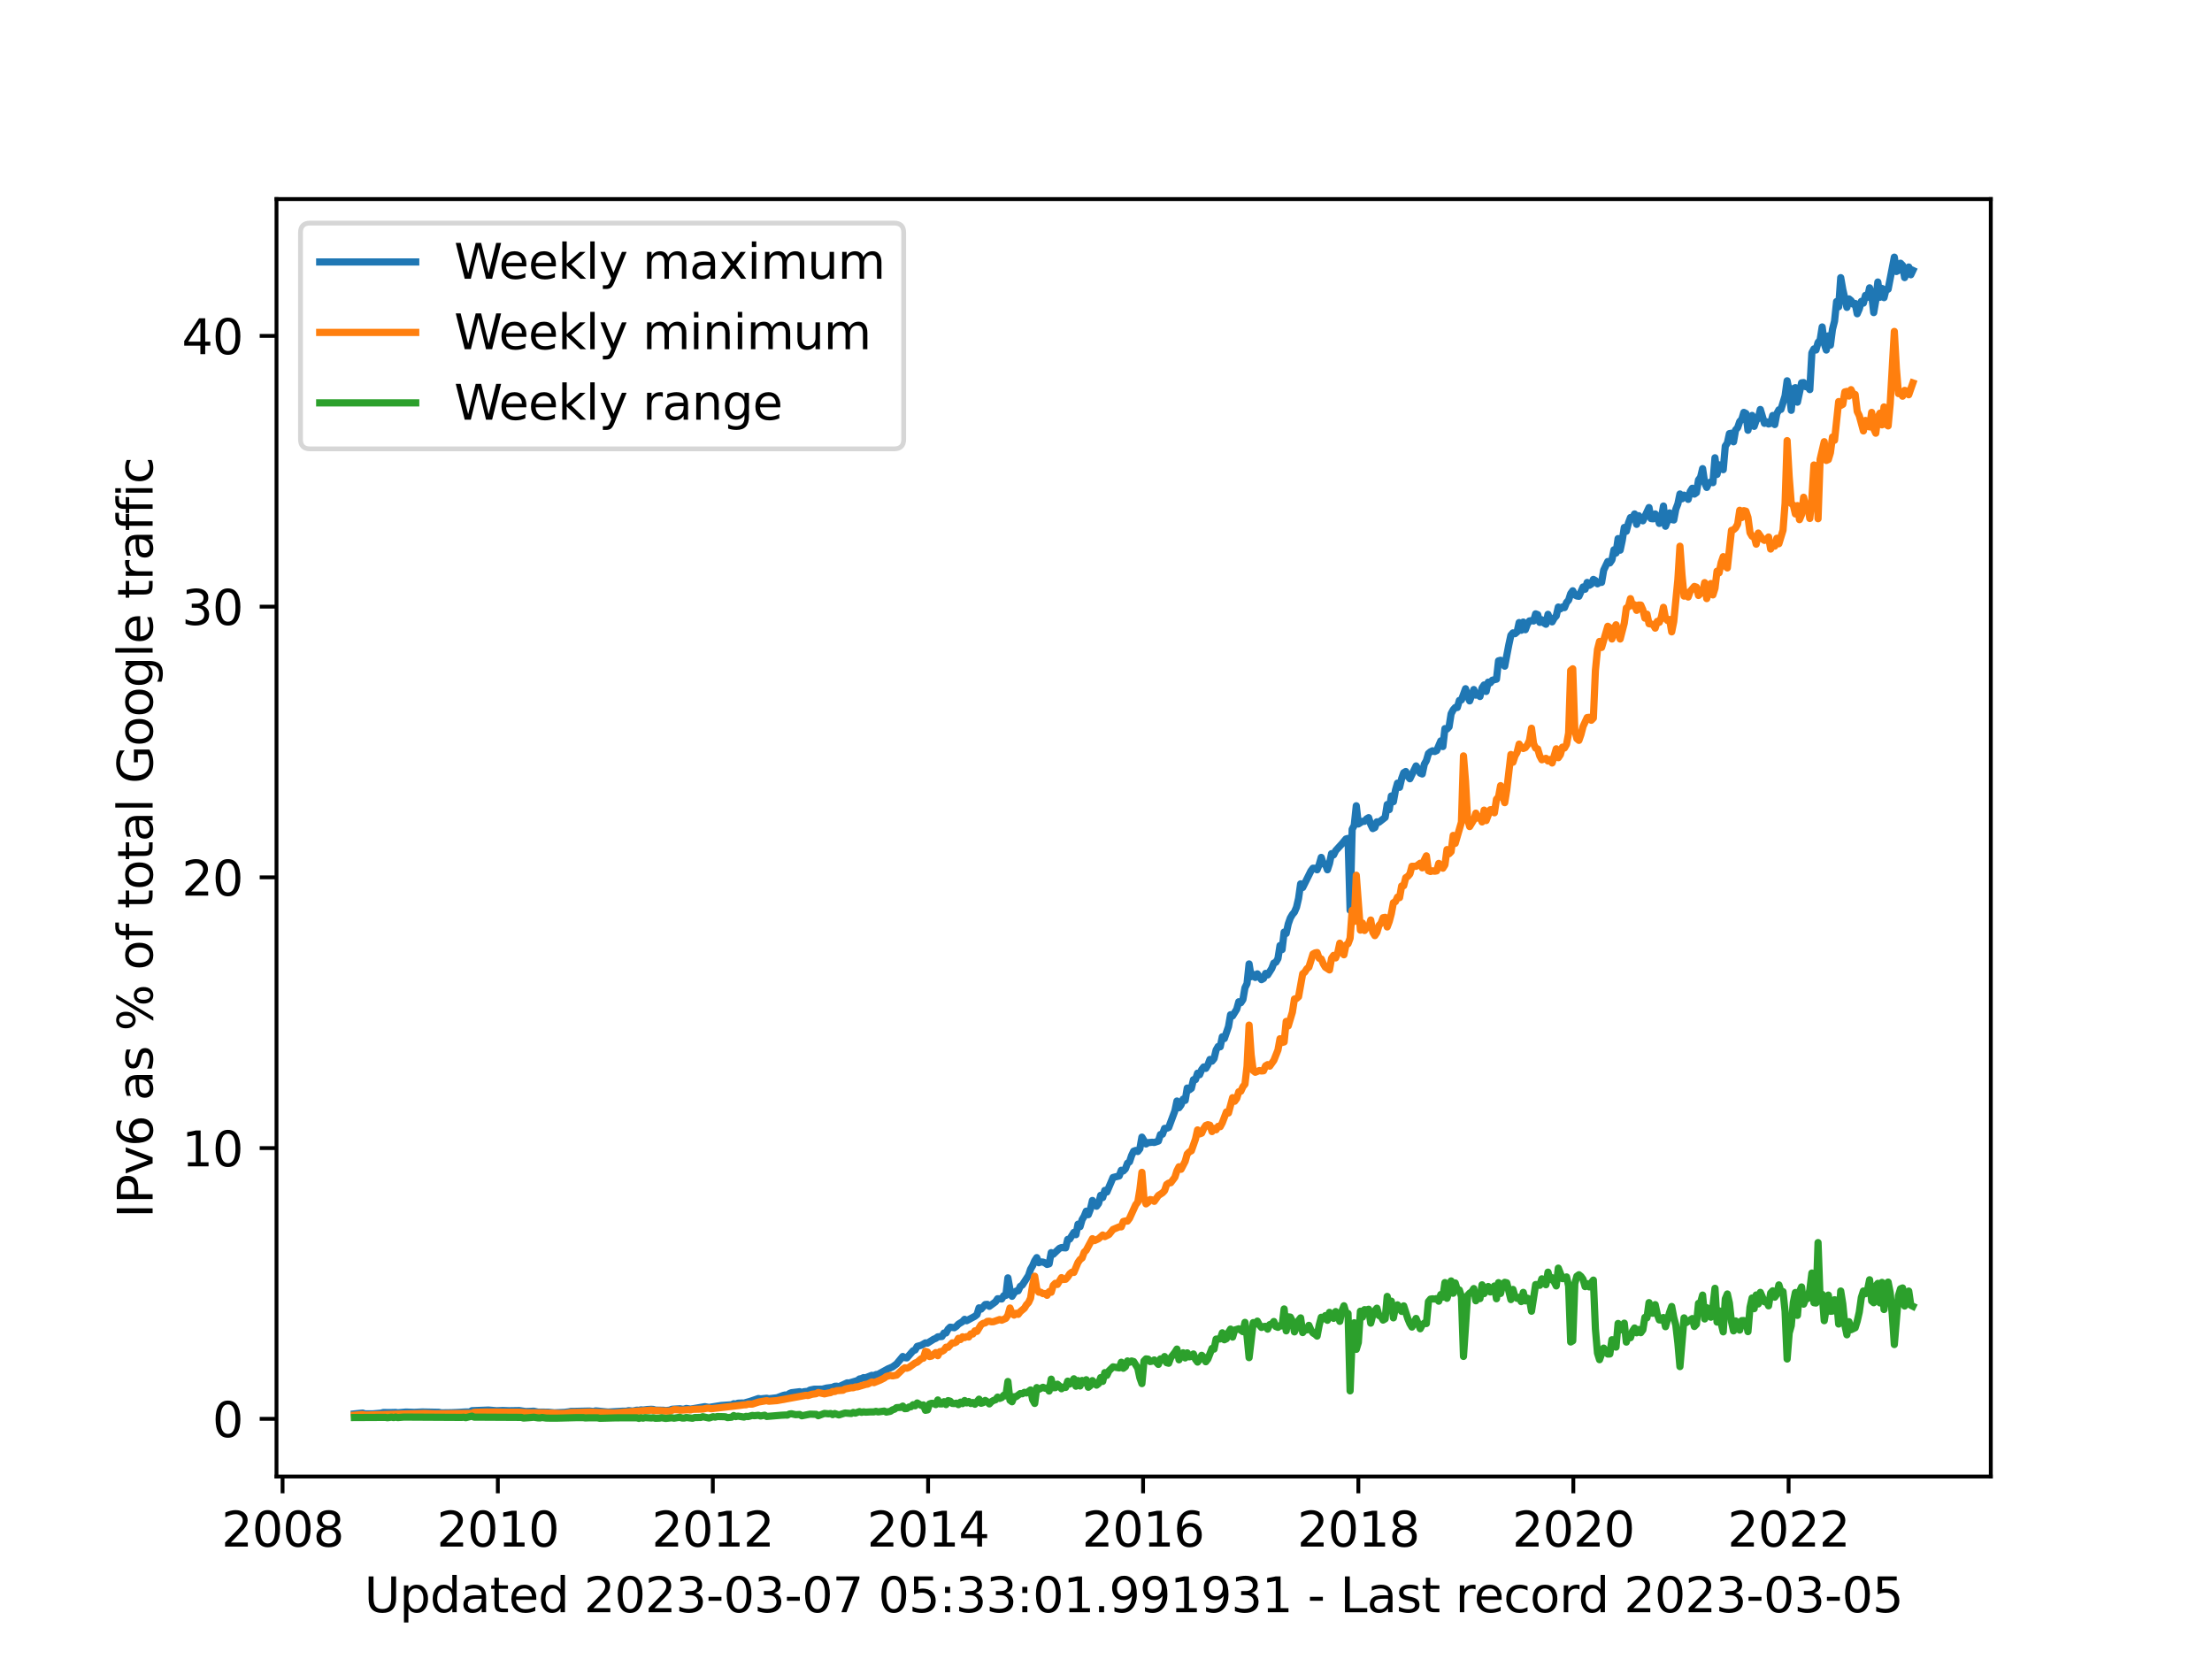 <?xml version="1.0" encoding="utf-8" standalone="no"?>
<!DOCTYPE svg PUBLIC "-//W3C//DTD SVG 1.1//EN"
  "http://www.w3.org/Graphics/SVG/1.1/DTD/svg11.dtd">
<svg xmlns:xlink="http://www.w3.org/1999/xlink" width="460.8pt" height="345.6pt" viewBox="0 0 460.8 345.6" xmlns="http://www.w3.org/2000/svg" version="1.1">
 <defs>
  <style type="text/css">*{stroke-linejoin: round; stroke-linecap: butt}</style>
 </defs>
 <g id="figure_1">
  <g id="patch_1">
   <path d="M 0 345.6 
L 460.8 345.6 
L 460.8 0 
L 0 0 
z
" style="fill: #ffffff"/>
  </g>
  <g id="axes_1">
   <g id="patch_2">
    <path d="M 57.6 307.584 
L 414.72 307.584 
L 414.72 41.472 
L 57.6 41.472 
z
" style="fill: #ffffff"/>
   </g>
   <g id="matplotlib.axis_1">
    <g id="xtick_1">
     <g id="line2d_1">
      <defs>
       <path id="m530012750d" d="M 0 0 
L 0 3.5 
" style="stroke: #000000; stroke-width: 0.8"/>
      </defs>
      <g>
       <use xlink:href="#m530012750d" x="58.864" y="307.584" style="stroke: #000000; stroke-width: 0.8"/>
      </g>
     </g>
     <g id="text_1">
      <!-- 2008 -->
      <g transform="translate(46.139 322.182) scale(0.1 -0.1)">
       <defs>
        <path id="DejaVuSans-32" d="M 1228 531 
L 3431 531 
L 3431 0 
L 469 0 
L 469 531 
Q 828 903 1448 1529 
Q 2069 2156 2228 2338 
Q 2531 2678 2651 2914 
Q 2772 3150 2772 3378 
Q 2772 3750 2511 3984 
Q 2250 4219 1831 4219 
Q 1534 4219 1204 4116 
Q 875 4013 500 3803 
L 500 4441 
Q 881 4594 1212 4672 
Q 1544 4750 1819 4750 
Q 2544 4750 2975 4387 
Q 3406 4025 3406 3419 
Q 3406 3131 3298 2873 
Q 3191 2616 2906 2266 
Q 2828 2175 2409 1742 
Q 1991 1309 1228 531 
z
" transform="scale(0.016)"/>
        <path id="DejaVuSans-30" d="M 2034 4250 
Q 1547 4250 1301 3770 
Q 1056 3291 1056 2328 
Q 1056 1369 1301 889 
Q 1547 409 2034 409 
Q 2525 409 2770 889 
Q 3016 1369 3016 2328 
Q 3016 3291 2770 3770 
Q 2525 4250 2034 4250 
z
M 2034 4750 
Q 2819 4750 3233 4129 
Q 3647 3509 3647 2328 
Q 3647 1150 3233 529 
Q 2819 -91 2034 -91 
Q 1250 -91 836 529 
Q 422 1150 422 2328 
Q 422 3509 836 4129 
Q 1250 4750 2034 4750 
z
" transform="scale(0.016)"/>
        <path id="DejaVuSans-38" d="M 2034 2216 
Q 1584 2216 1326 1975 
Q 1069 1734 1069 1313 
Q 1069 891 1326 650 
Q 1584 409 2034 409 
Q 2484 409 2743 651 
Q 3003 894 3003 1313 
Q 3003 1734 2745 1975 
Q 2488 2216 2034 2216 
z
M 1403 2484 
Q 997 2584 770 2862 
Q 544 3141 544 3541 
Q 544 4100 942 4425 
Q 1341 4750 2034 4750 
Q 2731 4750 3128 4425 
Q 3525 4100 3525 3541 
Q 3525 3141 3298 2862 
Q 3072 2584 2669 2484 
Q 3125 2378 3379 2068 
Q 3634 1759 3634 1313 
Q 3634 634 3220 271 
Q 2806 -91 2034 -91 
Q 1263 -91 848 271 
Q 434 634 434 1313 
Q 434 1759 690 2068 
Q 947 2378 1403 2484 
z
M 1172 3481 
Q 1172 3119 1398 2916 
Q 1625 2713 2034 2713 
Q 2441 2713 2670 2916 
Q 2900 3119 2900 3481 
Q 2900 3844 2670 4047 
Q 2441 4250 2034 4250 
Q 1625 4250 1398 4047 
Q 1172 3844 1172 3481 
z
" transform="scale(0.016)"/>
       </defs>
       <use xlink:href="#DejaVuSans-32"/>
       <use xlink:href="#DejaVuSans-30" x="63.623"/>
       <use xlink:href="#DejaVuSans-30" x="127.246"/>
       <use xlink:href="#DejaVuSans-38" x="190.869"/>
      </g>
     </g>
    </g>
    <g id="xtick_2">
     <g id="line2d_2">
      <g>
       <use xlink:href="#m530012750d" x="103.709" y="307.584" style="stroke: #000000; stroke-width: 0.8"/>
      </g>
     </g>
     <g id="text_2">
      <!-- 2010 -->
      <g transform="translate(90.984 322.182) scale(0.1 -0.1)">
       <defs>
        <path id="DejaVuSans-31" d="M 794 531 
L 1825 531 
L 1825 4091 
L 703 3866 
L 703 4441 
L 1819 4666 
L 2450 4666 
L 2450 531 
L 3481 531 
L 3481 0 
L 794 0 
L 794 531 
z
" transform="scale(0.016)"/>
       </defs>
       <use xlink:href="#DejaVuSans-32"/>
       <use xlink:href="#DejaVuSans-30" x="63.623"/>
       <use xlink:href="#DejaVuSans-31" x="127.246"/>
       <use xlink:href="#DejaVuSans-30" x="190.869"/>
      </g>
     </g>
    </g>
    <g id="xtick_3">
     <g id="line2d_3">
      <g>
       <use xlink:href="#m530012750d" x="148.493" y="307.584" style="stroke: #000000; stroke-width: 0.8"/>
      </g>
     </g>
     <g id="text_3">
      <!-- 2012 -->
      <g transform="translate(135.768 322.182) scale(0.1 -0.1)">
       <use xlink:href="#DejaVuSans-32"/>
       <use xlink:href="#DejaVuSans-30" x="63.623"/>
       <use xlink:href="#DejaVuSans-31" x="127.246"/>
       <use xlink:href="#DejaVuSans-32" x="190.869"/>
      </g>
     </g>
    </g>
    <g id="xtick_4">
     <g id="line2d_4">
      <g>
       <use xlink:href="#m530012750d" x="193.339" y="307.584" style="stroke: #000000; stroke-width: 0.8"/>
      </g>
     </g>
     <g id="text_4">
      <!-- 2014 -->
      <g transform="translate(180.614 322.182) scale(0.1 -0.1)">
       <defs>
        <path id="DejaVuSans-34" d="M 2419 4116 
L 825 1625 
L 2419 1625 
L 2419 4116 
z
M 2253 4666 
L 3047 4666 
L 3047 1625 
L 3713 1625 
L 3713 1100 
L 3047 1100 
L 3047 0 
L 2419 0 
L 2419 1100 
L 313 1100 
L 313 1709 
L 2253 4666 
z
" transform="scale(0.016)"/>
       </defs>
       <use xlink:href="#DejaVuSans-32"/>
       <use xlink:href="#DejaVuSans-30" x="63.623"/>
       <use xlink:href="#DejaVuSans-31" x="127.246"/>
       <use xlink:href="#DejaVuSans-34" x="190.869"/>
      </g>
     </g>
    </g>
    <g id="xtick_5">
     <g id="line2d_5">
      <g>
       <use xlink:href="#m530012750d" x="238.123" y="307.584" style="stroke: #000000; stroke-width: 0.8"/>
      </g>
     </g>
     <g id="text_5">
      <!-- 2016 -->
      <g transform="translate(225.398 322.182) scale(0.1 -0.1)">
       <defs>
        <path id="DejaVuSans-36" d="M 2113 2584 
Q 1688 2584 1439 2293 
Q 1191 2003 1191 1497 
Q 1191 994 1439 701 
Q 1688 409 2113 409 
Q 2538 409 2786 701 
Q 3034 994 3034 1497 
Q 3034 2003 2786 2293 
Q 2538 2584 2113 2584 
z
M 3366 4563 
L 3366 3988 
Q 3128 4100 2886 4159 
Q 2644 4219 2406 4219 
Q 1781 4219 1451 3797 
Q 1122 3375 1075 2522 
Q 1259 2794 1537 2939 
Q 1816 3084 2150 3084 
Q 2853 3084 3261 2657 
Q 3669 2231 3669 1497 
Q 3669 778 3244 343 
Q 2819 -91 2113 -91 
Q 1303 -91 875 529 
Q 447 1150 447 2328 
Q 447 3434 972 4092 
Q 1497 4750 2381 4750 
Q 2619 4750 2861 4703 
Q 3103 4656 3366 4563 
z
" transform="scale(0.016)"/>
       </defs>
       <use xlink:href="#DejaVuSans-32"/>
       <use xlink:href="#DejaVuSans-30" x="63.623"/>
       <use xlink:href="#DejaVuSans-31" x="127.246"/>
       <use xlink:href="#DejaVuSans-36" x="190.869"/>
      </g>
     </g>
    </g>
    <g id="xtick_6">
     <g id="line2d_6">
      <g>
       <use xlink:href="#m530012750d" x="282.969" y="307.584" style="stroke: #000000; stroke-width: 0.8"/>
      </g>
     </g>
     <g id="text_6">
      <!-- 2018 -->
      <g transform="translate(270.244 322.182) scale(0.1 -0.1)">
       <use xlink:href="#DejaVuSans-32"/>
       <use xlink:href="#DejaVuSans-30" x="63.623"/>
       <use xlink:href="#DejaVuSans-31" x="127.246"/>
       <use xlink:href="#DejaVuSans-38" x="190.869"/>
      </g>
     </g>
    </g>
    <g id="xtick_7">
     <g id="line2d_7">
      <g>
       <use xlink:href="#m530012750d" x="327.753" y="307.584" style="stroke: #000000; stroke-width: 0.8"/>
      </g>
     </g>
     <g id="text_7">
      <!-- 2020 -->
      <g transform="translate(315.028 322.182) scale(0.1 -0.1)">
       <use xlink:href="#DejaVuSans-32"/>
       <use xlink:href="#DejaVuSans-30" x="63.623"/>
       <use xlink:href="#DejaVuSans-32" x="127.246"/>
       <use xlink:href="#DejaVuSans-30" x="190.869"/>
      </g>
     </g>
    </g>
    <g id="xtick_8">
     <g id="line2d_8">
      <g>
       <use xlink:href="#m530012750d" x="372.598" y="307.584" style="stroke: #000000; stroke-width: 0.8"/>
      </g>
     </g>
     <g id="text_8">
      <!-- 2022 -->
      <g transform="translate(359.873 322.182) scale(0.1 -0.1)">
       <use xlink:href="#DejaVuSans-32"/>
       <use xlink:href="#DejaVuSans-30" x="63.623"/>
       <use xlink:href="#DejaVuSans-32" x="127.246"/>
       <use xlink:href="#DejaVuSans-32" x="190.869"/>
      </g>
     </g>
    </g>
    <g id="text_9">
     <!-- Updated 2023-03-07 05:33:01.991931 - Last record 2023-03-05 -->
     <g transform="translate(75.905 335.861) scale(0.1 -0.1)">
      <defs>
       <path id="DejaVuSans-55" d="M 556 4666 
L 1191 4666 
L 1191 1831 
Q 1191 1081 1462 751 
Q 1734 422 2344 422 
Q 2950 422 3222 751 
Q 3494 1081 3494 1831 
L 3494 4666 
L 4128 4666 
L 4128 1753 
Q 4128 841 3676 375 
Q 3225 -91 2344 -91 
Q 1459 -91 1007 375 
Q 556 841 556 1753 
L 556 4666 
z
" transform="scale(0.016)"/>
       <path id="DejaVuSans-70" d="M 1159 525 
L 1159 -1331 
L 581 -1331 
L 581 3500 
L 1159 3500 
L 1159 2969 
Q 1341 3281 1617 3432 
Q 1894 3584 2278 3584 
Q 2916 3584 3314 3078 
Q 3713 2572 3713 1747 
Q 3713 922 3314 415 
Q 2916 -91 2278 -91 
Q 1894 -91 1617 61 
Q 1341 213 1159 525 
z
M 3116 1747 
Q 3116 2381 2855 2742 
Q 2594 3103 2138 3103 
Q 1681 3103 1420 2742 
Q 1159 2381 1159 1747 
Q 1159 1113 1420 752 
Q 1681 391 2138 391 
Q 2594 391 2855 752 
Q 3116 1113 3116 1747 
z
" transform="scale(0.016)"/>
       <path id="DejaVuSans-64" d="M 2906 2969 
L 2906 4863 
L 3481 4863 
L 3481 0 
L 2906 0 
L 2906 525 
Q 2725 213 2448 61 
Q 2172 -91 1784 -91 
Q 1150 -91 751 415 
Q 353 922 353 1747 
Q 353 2572 751 3078 
Q 1150 3584 1784 3584 
Q 2172 3584 2448 3432 
Q 2725 3281 2906 2969 
z
M 947 1747 
Q 947 1113 1208 752 
Q 1469 391 1925 391 
Q 2381 391 2643 752 
Q 2906 1113 2906 1747 
Q 2906 2381 2643 2742 
Q 2381 3103 1925 3103 
Q 1469 3103 1208 2742 
Q 947 2381 947 1747 
z
" transform="scale(0.016)"/>
       <path id="DejaVuSans-61" d="M 2194 1759 
Q 1497 1759 1228 1600 
Q 959 1441 959 1056 
Q 959 750 1161 570 
Q 1363 391 1709 391 
Q 2188 391 2477 730 
Q 2766 1069 2766 1631 
L 2766 1759 
L 2194 1759 
z
M 3341 1997 
L 3341 0 
L 2766 0 
L 2766 531 
Q 2569 213 2275 61 
Q 1981 -91 1556 -91 
Q 1019 -91 701 211 
Q 384 513 384 1019 
Q 384 1609 779 1909 
Q 1175 2209 1959 2209 
L 2766 2209 
L 2766 2266 
Q 2766 2663 2505 2880 
Q 2244 3097 1772 3097 
Q 1472 3097 1187 3025 
Q 903 2953 641 2809 
L 641 3341 
Q 956 3463 1253 3523 
Q 1550 3584 1831 3584 
Q 2591 3584 2966 3190 
Q 3341 2797 3341 1997 
z
" transform="scale(0.016)"/>
       <path id="DejaVuSans-74" d="M 1172 4494 
L 1172 3500 
L 2356 3500 
L 2356 3053 
L 1172 3053 
L 1172 1153 
Q 1172 725 1289 603 
Q 1406 481 1766 481 
L 2356 481 
L 2356 0 
L 1766 0 
Q 1100 0 847 248 
Q 594 497 594 1153 
L 594 3053 
L 172 3053 
L 172 3500 
L 594 3500 
L 594 4494 
L 1172 4494 
z
" transform="scale(0.016)"/>
       <path id="DejaVuSans-65" d="M 3597 1894 
L 3597 1613 
L 953 1613 
Q 991 1019 1311 708 
Q 1631 397 2203 397 
Q 2534 397 2845 478 
Q 3156 559 3463 722 
L 3463 178 
Q 3153 47 2828 -22 
Q 2503 -91 2169 -91 
Q 1331 -91 842 396 
Q 353 884 353 1716 
Q 353 2575 817 3079 
Q 1281 3584 2069 3584 
Q 2775 3584 3186 3129 
Q 3597 2675 3597 1894 
z
M 3022 2063 
Q 3016 2534 2758 2815 
Q 2500 3097 2075 3097 
Q 1594 3097 1305 2825 
Q 1016 2553 972 2059 
L 3022 2063 
z
" transform="scale(0.016)"/>
       <path id="DejaVuSans-20" transform="scale(0.016)"/>
       <path id="DejaVuSans-33" d="M 2597 2516 
Q 3050 2419 3304 2112 
Q 3559 1806 3559 1356 
Q 3559 666 3084 287 
Q 2609 -91 1734 -91 
Q 1441 -91 1130 -33 
Q 819 25 488 141 
L 488 750 
Q 750 597 1062 519 
Q 1375 441 1716 441 
Q 2309 441 2620 675 
Q 2931 909 2931 1356 
Q 2931 1769 2642 2001 
Q 2353 2234 1838 2234 
L 1294 2234 
L 1294 2753 
L 1863 2753 
Q 2328 2753 2575 2939 
Q 2822 3125 2822 3475 
Q 2822 3834 2567 4026 
Q 2313 4219 1838 4219 
Q 1578 4219 1281 4162 
Q 984 4106 628 3988 
L 628 4550 
Q 988 4650 1302 4700 
Q 1616 4750 1894 4750 
Q 2613 4750 3031 4423 
Q 3450 4097 3450 3541 
Q 3450 3153 3228 2886 
Q 3006 2619 2597 2516 
z
" transform="scale(0.016)"/>
       <path id="DejaVuSans-2d" d="M 313 2009 
L 1997 2009 
L 1997 1497 
L 313 1497 
L 313 2009 
z
" transform="scale(0.016)"/>
       <path id="DejaVuSans-37" d="M 525 4666 
L 3525 4666 
L 3525 4397 
L 1831 0 
L 1172 0 
L 2766 4134 
L 525 4134 
L 525 4666 
z
" transform="scale(0.016)"/>
       <path id="DejaVuSans-35" d="M 691 4666 
L 3169 4666 
L 3169 4134 
L 1269 4134 
L 1269 2991 
Q 1406 3038 1543 3061 
Q 1681 3084 1819 3084 
Q 2600 3084 3056 2656 
Q 3513 2228 3513 1497 
Q 3513 744 3044 326 
Q 2575 -91 1722 -91 
Q 1428 -91 1123 -41 
Q 819 9 494 109 
L 494 744 
Q 775 591 1075 516 
Q 1375 441 1709 441 
Q 2250 441 2565 725 
Q 2881 1009 2881 1497 
Q 2881 1984 2565 2268 
Q 2250 2553 1709 2553 
Q 1456 2553 1204 2497 
Q 953 2441 691 2322 
L 691 4666 
z
" transform="scale(0.016)"/>
       <path id="DejaVuSans-3a" d="M 750 794 
L 1409 794 
L 1409 0 
L 750 0 
L 750 794 
z
M 750 3309 
L 1409 3309 
L 1409 2516 
L 750 2516 
L 750 3309 
z
" transform="scale(0.016)"/>
       <path id="DejaVuSans-2e" d="M 684 794 
L 1344 794 
L 1344 0 
L 684 0 
L 684 794 
z
" transform="scale(0.016)"/>
       <path id="DejaVuSans-39" d="M 703 97 
L 703 672 
Q 941 559 1184 500 
Q 1428 441 1663 441 
Q 2288 441 2617 861 
Q 2947 1281 2994 2138 
Q 2813 1869 2534 1725 
Q 2256 1581 1919 1581 
Q 1219 1581 811 2004 
Q 403 2428 403 3163 
Q 403 3881 828 4315 
Q 1253 4750 1959 4750 
Q 2769 4750 3195 4129 
Q 3622 3509 3622 2328 
Q 3622 1225 3098 567 
Q 2575 -91 1691 -91 
Q 1453 -91 1209 -44 
Q 966 3 703 97 
z
M 1959 2075 
Q 2384 2075 2632 2365 
Q 2881 2656 2881 3163 
Q 2881 3666 2632 3958 
Q 2384 4250 1959 4250 
Q 1534 4250 1286 3958 
Q 1038 3666 1038 3163 
Q 1038 2656 1286 2365 
Q 1534 2075 1959 2075 
z
" transform="scale(0.016)"/>
       <path id="DejaVuSans-4c" d="M 628 4666 
L 1259 4666 
L 1259 531 
L 3531 531 
L 3531 0 
L 628 0 
L 628 4666 
z
" transform="scale(0.016)"/>
       <path id="DejaVuSans-73" d="M 2834 3397 
L 2834 2853 
Q 2591 2978 2328 3040 
Q 2066 3103 1784 3103 
Q 1356 3103 1142 2972 
Q 928 2841 928 2578 
Q 928 2378 1081 2264 
Q 1234 2150 1697 2047 
L 1894 2003 
Q 2506 1872 2764 1633 
Q 3022 1394 3022 966 
Q 3022 478 2636 193 
Q 2250 -91 1575 -91 
Q 1294 -91 989 -36 
Q 684 19 347 128 
L 347 722 
Q 666 556 975 473 
Q 1284 391 1588 391 
Q 1994 391 2212 530 
Q 2431 669 2431 922 
Q 2431 1156 2273 1281 
Q 2116 1406 1581 1522 
L 1381 1569 
Q 847 1681 609 1914 
Q 372 2147 372 2553 
Q 372 3047 722 3315 
Q 1072 3584 1716 3584 
Q 2034 3584 2315 3537 
Q 2597 3491 2834 3397 
z
" transform="scale(0.016)"/>
       <path id="DejaVuSans-72" d="M 2631 2963 
Q 2534 3019 2420 3045 
Q 2306 3072 2169 3072 
Q 1681 3072 1420 2755 
Q 1159 2438 1159 1844 
L 1159 0 
L 581 0 
L 581 3500 
L 1159 3500 
L 1159 2956 
Q 1341 3275 1631 3429 
Q 1922 3584 2338 3584 
Q 2397 3584 2469 3576 
Q 2541 3569 2628 3553 
L 2631 2963 
z
" transform="scale(0.016)"/>
       <path id="DejaVuSans-63" d="M 3122 3366 
L 3122 2828 
Q 2878 2963 2633 3030 
Q 2388 3097 2138 3097 
Q 1578 3097 1268 2742 
Q 959 2388 959 1747 
Q 959 1106 1268 751 
Q 1578 397 2138 397 
Q 2388 397 2633 464 
Q 2878 531 3122 666 
L 3122 134 
Q 2881 22 2623 -34 
Q 2366 -91 2075 -91 
Q 1284 -91 818 406 
Q 353 903 353 1747 
Q 353 2603 823 3093 
Q 1294 3584 2113 3584 
Q 2378 3584 2631 3529 
Q 2884 3475 3122 3366 
z
" transform="scale(0.016)"/>
       <path id="DejaVuSans-6f" d="M 1959 3097 
Q 1497 3097 1228 2736 
Q 959 2375 959 1747 
Q 959 1119 1226 758 
Q 1494 397 1959 397 
Q 2419 397 2687 759 
Q 2956 1122 2956 1747 
Q 2956 2369 2687 2733 
Q 2419 3097 1959 3097 
z
M 1959 3584 
Q 2709 3584 3137 3096 
Q 3566 2609 3566 1747 
Q 3566 888 3137 398 
Q 2709 -91 1959 -91 
Q 1206 -91 779 398 
Q 353 888 353 1747 
Q 353 2609 779 3096 
Q 1206 3584 1959 3584 
z
" transform="scale(0.016)"/>
      </defs>
      <use xlink:href="#DejaVuSans-55"/>
      <use xlink:href="#DejaVuSans-70" x="73.193"/>
      <use xlink:href="#DejaVuSans-64" x="136.67"/>
      <use xlink:href="#DejaVuSans-61" x="200.146"/>
      <use xlink:href="#DejaVuSans-74" x="261.426"/>
      <use xlink:href="#DejaVuSans-65" x="300.635"/>
      <use xlink:href="#DejaVuSans-64" x="362.158"/>
      <use xlink:href="#DejaVuSans-20" x="425.635"/>
      <use xlink:href="#DejaVuSans-32" x="457.422"/>
      <use xlink:href="#DejaVuSans-30" x="521.045"/>
      <use xlink:href="#DejaVuSans-32" x="584.668"/>
      <use xlink:href="#DejaVuSans-33" x="648.291"/>
      <use xlink:href="#DejaVuSans-2d" x="711.914"/>
      <use xlink:href="#DejaVuSans-30" x="747.998"/>
      <use xlink:href="#DejaVuSans-33" x="811.621"/>
      <use xlink:href="#DejaVuSans-2d" x="875.244"/>
      <use xlink:href="#DejaVuSans-30" x="911.328"/>
      <use xlink:href="#DejaVuSans-37" x="974.951"/>
      <use xlink:href="#DejaVuSans-20" x="1038.574"/>
      <use xlink:href="#DejaVuSans-30" x="1070.361"/>
      <use xlink:href="#DejaVuSans-35" x="1133.984"/>
      <use xlink:href="#DejaVuSans-3a" x="1197.607"/>
      <use xlink:href="#DejaVuSans-33" x="1231.299"/>
      <use xlink:href="#DejaVuSans-33" x="1294.922"/>
      <use xlink:href="#DejaVuSans-3a" x="1358.545"/>
      <use xlink:href="#DejaVuSans-30" x="1392.236"/>
      <use xlink:href="#DejaVuSans-31" x="1455.859"/>
      <use xlink:href="#DejaVuSans-2e" x="1519.482"/>
      <use xlink:href="#DejaVuSans-39" x="1551.27"/>
      <use xlink:href="#DejaVuSans-39" x="1614.893"/>
      <use xlink:href="#DejaVuSans-31" x="1678.516"/>
      <use xlink:href="#DejaVuSans-39" x="1742.139"/>
      <use xlink:href="#DejaVuSans-33" x="1805.762"/>
      <use xlink:href="#DejaVuSans-31" x="1869.385"/>
      <use xlink:href="#DejaVuSans-20" x="1933.008"/>
      <use xlink:href="#DejaVuSans-2d" x="1964.795"/>
      <use xlink:href="#DejaVuSans-20" x="2000.879"/>
      <use xlink:href="#DejaVuSans-4c" x="2032.666"/>
      <use xlink:href="#DejaVuSans-61" x="2088.379"/>
      <use xlink:href="#DejaVuSans-73" x="2149.658"/>
      <use xlink:href="#DejaVuSans-74" x="2201.758"/>
      <use xlink:href="#DejaVuSans-20" x="2240.967"/>
      <use xlink:href="#DejaVuSans-72" x="2272.754"/>
      <use xlink:href="#DejaVuSans-65" x="2311.617"/>
      <use xlink:href="#DejaVuSans-63" x="2373.141"/>
      <use xlink:href="#DejaVuSans-6f" x="2428.121"/>
      <use xlink:href="#DejaVuSans-72" x="2489.303"/>
      <use xlink:href="#DejaVuSans-64" x="2528.666"/>
      <use xlink:href="#DejaVuSans-20" x="2592.143"/>
      <use xlink:href="#DejaVuSans-32" x="2623.93"/>
      <use xlink:href="#DejaVuSans-30" x="2687.553"/>
      <use xlink:href="#DejaVuSans-32" x="2751.176"/>
      <use xlink:href="#DejaVuSans-33" x="2814.799"/>
      <use xlink:href="#DejaVuSans-2d" x="2878.422"/>
      <use xlink:href="#DejaVuSans-30" x="2914.506"/>
      <use xlink:href="#DejaVuSans-33" x="2978.129"/>
      <use xlink:href="#DejaVuSans-2d" x="3041.752"/>
      <use xlink:href="#DejaVuSans-30" x="3077.836"/>
      <use xlink:href="#DejaVuSans-35" x="3141.459"/>
     </g>
    </g>
   </g>
   <g id="matplotlib.axis_2">
    <g id="ytick_1">
     <g id="line2d_9">
      <defs>
       <path id="mb4e76d37fa" d="M 0 0 
L -3.5 0 
" style="stroke: #000000; stroke-width: 0.8"/>
      </defs>
      <g>
       <use xlink:href="#mb4e76d37fa" x="57.6" y="295.566" style="stroke: #000000; stroke-width: 0.8"/>
      </g>
     </g>
     <g id="text_10">
      <!-- 0 -->
      <g transform="translate(44.237 299.366) scale(0.1 -0.1)">
       <use xlink:href="#DejaVuSans-30"/>
      </g>
     </g>
    </g>
    <g id="ytick_2">
     <g id="line2d_10">
      <g>
       <use xlink:href="#mb4e76d37fa" x="57.6" y="239.168" style="stroke: #000000; stroke-width: 0.8"/>
      </g>
     </g>
     <g id="text_11">
      <!-- 10 -->
      <g transform="translate(37.875 242.968) scale(0.1 -0.1)">
       <use xlink:href="#DejaVuSans-31"/>
       <use xlink:href="#DejaVuSans-30" x="63.623"/>
      </g>
     </g>
    </g>
    <g id="ytick_3">
     <g id="line2d_11">
      <g>
       <use xlink:href="#mb4e76d37fa" x="57.6" y="182.77" style="stroke: #000000; stroke-width: 0.8"/>
      </g>
     </g>
     <g id="text_12">
      <!-- 20 -->
      <g transform="translate(37.875 186.57) scale(0.1 -0.1)">
       <use xlink:href="#DejaVuSans-32"/>
       <use xlink:href="#DejaVuSans-30" x="63.623"/>
      </g>
     </g>
    </g>
    <g id="ytick_4">
     <g id="line2d_12">
      <g>
       <use xlink:href="#mb4e76d37fa" x="57.6" y="126.372" style="stroke: #000000; stroke-width: 0.8"/>
      </g>
     </g>
     <g id="text_13">
      <!-- 30 -->
      <g transform="translate(37.875 130.172) scale(0.1 -0.1)">
       <use xlink:href="#DejaVuSans-33"/>
       <use xlink:href="#DejaVuSans-30" x="63.623"/>
      </g>
     </g>
    </g>
    <g id="ytick_5">
     <g id="line2d_13">
      <g>
       <use xlink:href="#mb4e76d37fa" x="57.6" y="69.975" style="stroke: #000000; stroke-width: 0.8"/>
      </g>
     </g>
     <g id="text_14">
      <!-- 40 -->
      <g transform="translate(37.875 73.774) scale(0.1 -0.1)">
       <use xlink:href="#DejaVuSans-34"/>
       <use xlink:href="#DejaVuSans-30" x="63.623"/>
      </g>
     </g>
    </g>
    <g id="text_15">
     <!-- IPv6 as % of total Google traffic -->
     <g transform="translate(31.795 253.736) rotate(-90) scale(0.1 -0.1)">
      <defs>
       <path id="DejaVuSans-49" d="M 628 4666 
L 1259 4666 
L 1259 0 
L 628 0 
L 628 4666 
z
" transform="scale(0.016)"/>
       <path id="DejaVuSans-50" d="M 1259 4147 
L 1259 2394 
L 2053 2394 
Q 2494 2394 2734 2622 
Q 2975 2850 2975 3272 
Q 2975 3691 2734 3919 
Q 2494 4147 2053 4147 
L 1259 4147 
z
M 628 4666 
L 2053 4666 
Q 2838 4666 3239 4311 
Q 3641 3956 3641 3272 
Q 3641 2581 3239 2228 
Q 2838 1875 2053 1875 
L 1259 1875 
L 1259 0 
L 628 0 
L 628 4666 
z
" transform="scale(0.016)"/>
       <path id="DejaVuSans-76" d="M 191 3500 
L 800 3500 
L 1894 563 
L 2988 3500 
L 3597 3500 
L 2284 0 
L 1503 0 
L 191 3500 
z
" transform="scale(0.016)"/>
       <path id="DejaVuSans-25" d="M 4653 2053 
Q 4381 2053 4226 1822 
Q 4072 1591 4072 1178 
Q 4072 772 4226 539 
Q 4381 306 4653 306 
Q 4919 306 5073 539 
Q 5228 772 5228 1178 
Q 5228 1588 5073 1820 
Q 4919 2053 4653 2053 
z
M 4653 2450 
Q 5147 2450 5437 2106 
Q 5728 1763 5728 1178 
Q 5728 594 5436 251 
Q 5144 -91 4653 -91 
Q 4153 -91 3862 251 
Q 3572 594 3572 1178 
Q 3572 1766 3864 2108 
Q 4156 2450 4653 2450 
z
M 1428 4353 
Q 1159 4353 1004 4120 
Q 850 3888 850 3481 
Q 850 3069 1003 2837 
Q 1156 2606 1428 2606 
Q 1700 2606 1854 2837 
Q 2009 3069 2009 3481 
Q 2009 3884 1853 4118 
Q 1697 4353 1428 4353 
z
M 4250 4750 
L 4750 4750 
L 1831 -91 
L 1331 -91 
L 4250 4750 
z
M 1428 4750 
Q 1922 4750 2215 4408 
Q 2509 4066 2509 3481 
Q 2509 2891 2217 2550 
Q 1925 2209 1428 2209 
Q 931 2209 642 2551 
Q 353 2894 353 3481 
Q 353 4063 643 4406 
Q 934 4750 1428 4750 
z
" transform="scale(0.016)"/>
       <path id="DejaVuSans-66" d="M 2375 4863 
L 2375 4384 
L 1825 4384 
Q 1516 4384 1395 4259 
Q 1275 4134 1275 3809 
L 1275 3500 
L 2222 3500 
L 2222 3053 
L 1275 3053 
L 1275 0 
L 697 0 
L 697 3053 
L 147 3053 
L 147 3500 
L 697 3500 
L 697 3744 
Q 697 4328 969 4595 
Q 1241 4863 1831 4863 
L 2375 4863 
z
" transform="scale(0.016)"/>
       <path id="DejaVuSans-6c" d="M 603 4863 
L 1178 4863 
L 1178 0 
L 603 0 
L 603 4863 
z
" transform="scale(0.016)"/>
       <path id="DejaVuSans-47" d="M 3809 666 
L 3809 1919 
L 2778 1919 
L 2778 2438 
L 4434 2438 
L 4434 434 
Q 4069 175 3628 42 
Q 3188 -91 2688 -91 
Q 1594 -91 976 548 
Q 359 1188 359 2328 
Q 359 3472 976 4111 
Q 1594 4750 2688 4750 
Q 3144 4750 3555 4637 
Q 3966 4525 4313 4306 
L 4313 3634 
Q 3963 3931 3569 4081 
Q 3175 4231 2741 4231 
Q 1884 4231 1454 3753 
Q 1025 3275 1025 2328 
Q 1025 1384 1454 906 
Q 1884 428 2741 428 
Q 3075 428 3337 486 
Q 3600 544 3809 666 
z
" transform="scale(0.016)"/>
       <path id="DejaVuSans-67" d="M 2906 1791 
Q 2906 2416 2648 2759 
Q 2391 3103 1925 3103 
Q 1463 3103 1205 2759 
Q 947 2416 947 1791 
Q 947 1169 1205 825 
Q 1463 481 1925 481 
Q 2391 481 2648 825 
Q 2906 1169 2906 1791 
z
M 3481 434 
Q 3481 -459 3084 -895 
Q 2688 -1331 1869 -1331 
Q 1566 -1331 1297 -1286 
Q 1028 -1241 775 -1147 
L 775 -588 
Q 1028 -725 1275 -790 
Q 1522 -856 1778 -856 
Q 2344 -856 2625 -561 
Q 2906 -266 2906 331 
L 2906 616 
Q 2728 306 2450 153 
Q 2172 0 1784 0 
Q 1141 0 747 490 
Q 353 981 353 1791 
Q 353 2603 747 3093 
Q 1141 3584 1784 3584 
Q 2172 3584 2450 3431 
Q 2728 3278 2906 2969 
L 2906 3500 
L 3481 3500 
L 3481 434 
z
" transform="scale(0.016)"/>
       <path id="DejaVuSans-69" d="M 603 3500 
L 1178 3500 
L 1178 0 
L 603 0 
L 603 3500 
z
M 603 4863 
L 1178 4863 
L 1178 4134 
L 603 4134 
L 603 4863 
z
" transform="scale(0.016)"/>
      </defs>
      <use xlink:href="#DejaVuSans-49"/>
      <use xlink:href="#DejaVuSans-50" x="29.492"/>
      <use xlink:href="#DejaVuSans-76" x="89.795"/>
      <use xlink:href="#DejaVuSans-36" x="148.975"/>
      <use xlink:href="#DejaVuSans-20" x="212.598"/>
      <use xlink:href="#DejaVuSans-61" x="244.385"/>
      <use xlink:href="#DejaVuSans-73" x="305.664"/>
      <use xlink:href="#DejaVuSans-20" x="357.764"/>
      <use xlink:href="#DejaVuSans-25" x="389.551"/>
      <use xlink:href="#DejaVuSans-20" x="484.57"/>
      <use xlink:href="#DejaVuSans-6f" x="516.357"/>
      <use xlink:href="#DejaVuSans-66" x="577.539"/>
      <use xlink:href="#DejaVuSans-20" x="612.744"/>
      <use xlink:href="#DejaVuSans-74" x="644.531"/>
      <use xlink:href="#DejaVuSans-6f" x="683.74"/>
      <use xlink:href="#DejaVuSans-74" x="744.922"/>
      <use xlink:href="#DejaVuSans-61" x="784.131"/>
      <use xlink:href="#DejaVuSans-6c" x="845.41"/>
      <use xlink:href="#DejaVuSans-20" x="873.193"/>
      <use xlink:href="#DejaVuSans-47" x="904.98"/>
      <use xlink:href="#DejaVuSans-6f" x="982.471"/>
      <use xlink:href="#DejaVuSans-6f" x="1043.652"/>
      <use xlink:href="#DejaVuSans-67" x="1104.834"/>
      <use xlink:href="#DejaVuSans-6c" x="1168.311"/>
      <use xlink:href="#DejaVuSans-65" x="1196.094"/>
      <use xlink:href="#DejaVuSans-20" x="1257.617"/>
      <use xlink:href="#DejaVuSans-74" x="1289.404"/>
      <use xlink:href="#DejaVuSans-72" x="1328.613"/>
      <use xlink:href="#DejaVuSans-61" x="1369.727"/>
      <use xlink:href="#DejaVuSans-66" x="1431.006"/>
      <use xlink:href="#DejaVuSans-66" x="1466.211"/>
      <use xlink:href="#DejaVuSans-69" x="1501.416"/>
      <use xlink:href="#DejaVuSans-63" x="1529.199"/>
     </g>
    </g>
   </g>
   <g id="line2d_14">
    <path d="M 73.833 294.539 
L 75.55 294.365 
L 75.98 294.531 
L 77.698 294.53 
L 79.415 294.379 
L 79.845 294.245 
L 81.133 294.267 
L 82.421 294.235 
L 82.851 294.31 
L 84.569 294.156 
L 86.286 294.216 
L 88.004 294.137 
L 91.44 294.206 
L 91.869 294.314 
L 94.016 294.288 
L 95.305 294.236 
L 97.022 294.135 
L 97.881 294.144 
L 98.311 293.87 
L 100.887 293.775 
L 101.746 293.739 
L 103.464 293.88 
L 104.752 293.83 
L 106.041 293.88 
L 108.188 293.845 
L 109.476 294.045 
L 110.335 294.019 
L 111.194 293.976 
L 112.053 294.17 
L 114.2 294.188 
L 115.488 294.31 
L 117.635 294.219 
L 118.494 294.108 
L 118.924 294.016 
L 119.783 294.012 
L 122.789 293.946 
L 123.647 294.041 
L 124.077 293.907 
L 126.654 294.156 
L 129.66 293.98 
L 130.518 293.982 
L 130.948 293.854 
L 131.807 293.961 
L 132.666 293.762 
L 133.095 293.812 
L 133.525 293.69 
L 133.954 293.743 
L 134.813 293.629 
L 135.672 293.585 
L 136.101 293.613 
L 136.531 293.754 
L 138.248 293.785 
L 138.678 293.851 
L 139.537 293.76 
L 139.966 293.575 
L 141.684 293.474 
L 142.113 293.575 
L 142.543 293.545 
L 142.972 293.404 
L 143.831 293.548 
L 146.837 293.035 
L 147.696 293.191 
L 150.273 292.784 
L 152.42 292.639 
L 152.849 292.423 
L 153.279 292.506 
L 153.708 292.315 
L 154.567 292.272 
L 154.996 292.285 
L 156.285 291.92 
L 158.002 291.337 
L 158.432 291.413 
L 159.72 291.282 
L 160.15 291.389 
L 161.867 291.178 
L 163.156 290.698 
L 163.585 290.593 
L 164.015 290.652 
L 164.444 290.297 
L 164.873 290.126 
L 166.591 289.919 
L 167.021 290.086 
L 167.45 289.924 
L 168.309 289.834 
L 168.738 289.575 
L 169.597 289.402 
L 171.315 289.384 
L 172.174 289.163 
L 173.462 289.001 
L 173.892 288.788 
L 174.321 288.767 
L 174.75 288.877 
L 176.468 288.082 
L 176.898 288.1 
L 178.615 287.6 
L 179.045 287.264 
L 179.474 287.187 
L 179.904 286.98 
L 180.333 287.014 
L 181.621 286.504 
L 182.051 286.594 
L 182.48 286.343 
L 182.91 286.299 
L 185.057 285.121 
L 185.916 284.762 
L 186.775 284.134 
L 188.063 282.581 
L 188.492 282.829 
L 188.922 282.871 
L 190.21 281.396 
L 190.64 281.219 
L 191.069 280.474 
L 191.928 280.241 
L 192.787 279.745 
L 193.216 279.797 
L 194.505 278.982 
L 194.934 278.809 
L 195.363 278.49 
L 196.222 278.414 
L 196.652 277.689 
L 197.081 277.68 
L 197.511 276.883 
L 197.94 276.471 
L 198.799 276.589 
L 199.228 276.294 
L 199.658 275.84 
L 200.517 275.311 
L 200.946 274.838 
L 201.376 275.128 
L 203.093 274.201 
L 203.523 273.858 
L 203.952 272.448 
L 204.382 272.716 
L 205.241 271.758 
L 205.67 271.717 
L 206.099 272.131 
L 207.388 271.19 
L 207.817 270.551 
L 208.676 270.6 
L 209.105 269.909 
L 209.535 269.862 
L 209.964 266.201 
L 210.394 268.609 
L 210.823 270.044 
L 211.253 269.347 
L 211.682 268.957 
L 212.112 268.895 
L 212.541 267.978 
L 212.97 267.69 
L 214.259 265.7 
L 214.688 264.4 
L 215.118 263.658 
L 215.547 262.651 
L 215.976 261.986 
L 216.406 263.048 
L 216.835 262.886 
L 217.265 262.915 
L 217.694 263.087 
L 218.124 263.407 
L 218.553 263.285 
L 218.983 260.943 
L 219.412 261.289 
L 220.7 260.055 
L 221.13 259.889 
L 221.989 259.962 
L 222.418 258.192 
L 222.847 258.127 
L 223.706 256.73 
L 224.136 257.207 
L 224.565 255.026 
L 224.995 255.542 
L 225.424 254.07 
L 225.854 253.365 
L 226.283 252.306 
L 226.712 253.041 
L 227.142 251.928 
L 227.571 250.076 
L 228.001 251.009 
L 228.43 251.275 
L 228.86 250.7 
L 229.289 249.007 
L 229.718 249.477 
L 230.148 247.982 
L 230.577 248.326 
L 231.436 246.31 
L 231.866 245.288 
L 233.154 244.967 
L 233.583 243.788 
L 234.013 243.931 
L 234.442 243.489 
L 234.872 242.32 
L 235.301 242.023 
L 235.731 240.716 
L 236.16 239.819 
L 236.589 239.661 
L 237.019 239.882 
L 237.448 239.312 
L 237.878 236.883 
L 238.737 238.307 
L 239.166 238.034 
L 240.025 237.952 
L 240.454 238 
L 241.313 237.707 
L 241.743 236.34 
L 242.172 236.275 
L 242.602 235.063 
L 243.031 235.06 
L 243.46 234.876 
L 244.749 231.409 
L 245.178 229.367 
L 245.608 230.762 
L 246.037 230.177 
L 246.466 228.969 
L 246.896 229.238 
L 247.325 226.659 
L 247.755 227.037 
L 248.184 226.721 
L 248.614 224.922 
L 249.043 224.905 
L 249.473 223.563 
L 249.902 223.886 
L 250.331 222.825 
L 250.761 222.262 
L 251.19 222.561 
L 251.62 221.834 
L 252.049 220.701 
L 252.479 221.063 
L 252.908 220.526 
L 253.337 218.742 
L 253.767 217.996 
L 254.196 218.066 
L 254.626 215.981 
L 255.055 216.351 
L 255.914 213.867 
L 256.344 211.388 
L 256.773 211.633 
L 257.632 210.239 
L 258.061 208.678 
L 258.491 208.886 
L 258.92 208.232 
L 259.35 205.762 
L 259.779 204.896 
L 260.208 200.802 
L 260.638 203.464 
L 261.067 202.981 
L 261.497 203.616 
L 261.926 202.87 
L 262.785 204.081 
L 263.215 203.84 
L 263.644 202.778 
L 264.073 203.097 
L 264.932 201.746 
L 265.362 200.626 
L 265.791 200.448 
L 266.221 199.691 
L 266.65 196.968 
L 267.079 197.823 
L 267.509 194.172 
L 267.938 194.454 
L 268.368 192.47 
L 268.797 191.246 
L 269.227 190.51 
L 269.656 190.002 
L 270.086 188.997 
L 270.515 187.156 
L 270.944 184.12 
L 271.374 184.887 
L 273.092 181.429 
L 273.521 180.861 
L 273.95 180.882 
L 274.38 181.196 
L 274.809 180.12 
L 275.239 178.612 
L 275.668 179.963 
L 276.098 179.989 
L 276.527 181.192 
L 276.957 179.875 
L 277.386 177.828 
L 277.815 178.091 
L 278.245 177.207 
L 279.533 175.801 
L 280.392 174.769 
L 280.821 174.657 
L 281.251 189.626 
L 281.68 172.757 
L 282.11 171.947 
L 282.539 167.856 
L 282.969 171.652 
L 283.828 171.097 
L 284.257 171.094 
L 284.686 170.586 
L 285.116 170.336 
L 285.545 171.727 
L 285.975 172.608 
L 286.404 172.394 
L 286.834 171.2 
L 287.263 171.285 
L 288.551 170.281 
L 288.981 167.598 
L 289.41 168.657 
L 289.84 165.816 
L 290.269 167.014 
L 290.699 164.629 
L 291.128 163.14 
L 291.557 164.018 
L 291.987 162.191 
L 292.416 160.979 
L 292.846 160.721 
L 293.275 161.712 
L 293.705 162.235 
L 294.993 159.557 
L 295.422 160.173 
L 295.852 161.061 
L 296.281 161.233 
L 296.711 159.201 
L 297.14 158.445 
L 297.57 156.972 
L 297.999 156.609 
L 298.428 156.403 
L 298.858 156.557 
L 299.287 156.363 
L 300.146 154.34 
L 300.576 155.52 
L 301.005 151.782 
L 301.434 151.878 
L 301.864 151.422 
L 302.293 148.696 
L 302.723 147.878 
L 303.152 147.386 
L 303.582 147.39 
L 304.011 145.911 
L 304.441 145.811 
L 305.299 143.474 
L 305.729 145.016 
L 306.158 146.01 
L 307.017 143.644 
L 307.447 144.804 
L 307.876 144.592 
L 308.305 145.097 
L 308.735 143.311 
L 309.164 142.688 
L 309.594 144.038 
L 310.023 142.1 
L 310.453 142.255 
L 310.882 141.702 
L 311.741 141.488 
L 312.17 137.659 
L 312.6 137.547 
L 313.029 137.849 
L 313.459 138.776 
L 314.318 134.307 
L 314.747 132.336 
L 315.176 131.836 
L 315.606 132.008 
L 316.035 131.648 
L 316.465 129.69 
L 316.894 131.305 
L 317.324 129.585 
L 317.753 131.181 
L 318.183 130.037 
L 318.612 129.345 
L 319.041 129.287 
L 319.471 129.365 
L 319.9 127.874 
L 320.33 128.044 
L 320.759 129.657 
L 321.189 129.111 
L 321.618 129.772 
L 322.047 130.043 
L 322.477 127.975 
L 322.906 129.213 
L 323.336 129.546 
L 323.765 128.778 
L 324.195 128.308 
L 324.624 126.456 
L 325.054 126.847 
L 325.483 126.444 
L 325.912 126.577 
L 326.342 125.5 
L 326.771 125.029 
L 327.201 123.666 
L 327.63 123.07 
L 328.06 123.912 
L 328.489 124.163 
L 328.918 124.219 
L 329.777 122.28 
L 330.207 122.745 
L 330.636 121.331 
L 331.066 121.943 
L 331.495 121.679 
L 331.925 120.701 
L 332.354 120.94 
L 332.783 121.612 
L 333.213 121.305 
L 333.642 121.322 
L 334.072 118.781 
L 334.931 116.973 
L 335.36 117.271 
L 335.789 116.639 
L 336.219 114.535 
L 336.648 115.216 
L 337.078 112.196 
L 337.507 114.613 
L 337.937 112.612 
L 338.366 109.877 
L 338.795 110.677 
L 339.225 108.97 
L 339.654 107.818 
L 340.084 107.928 
L 340.513 107.063 
L 340.943 109.231 
L 341.372 107.425 
L 341.802 108.102 
L 342.231 108.499 
L 343.519 105.729 
L 343.949 108.036 
L 344.378 108.082 
L 344.808 107.062 
L 345.237 107.64 
L 345.666 109.041 
L 346.096 107.951 
L 346.525 105.417 
L 346.955 109.624 
L 347.384 108.491 
L 347.814 106.85 
L 348.243 108.227 
L 348.673 108.326 
L 349.102 106.079 
L 349.531 104.959 
L 349.961 102.908 
L 350.39 103.908 
L 350.82 103.15 
L 351.249 103.384 
L 351.679 104.026 
L 352.108 102.386 
L 352.537 101.714 
L 352.967 102.93 
L 353.396 102.627 
L 353.826 99.995 
L 354.255 99.417 
L 354.685 97.626 
L 355.114 100.567 
L 355.544 101.542 
L 355.973 100.583 
L 356.402 100.4 
L 356.832 100.55 
L 357.261 95.364 
L 357.691 98.831 
L 358.12 96.833 
L 358.979 97.844 
L 359.408 92.932 
L 359.838 92.304 
L 360.267 90.328 
L 360.697 90.249 
L 361.126 92.037 
L 361.556 89.572 
L 361.985 89.087 
L 362.415 87.815 
L 362.844 87.354 
L 363.273 85.908 
L 363.703 86.124 
L 364.132 89.63 
L 364.562 87.74 
L 364.991 86.543 
L 365.421 88.819 
L 365.85 87.56 
L 366.279 87.117 
L 366.709 85.299 
L 367.568 88.192 
L 367.997 87.875 
L 368.427 88.328 
L 368.856 88.185 
L 369.286 86.555 
L 369.715 88.439 
L 370.144 86.175 
L 370.574 85.374 
L 371.003 85.29 
L 371.862 82.472 
L 372.292 79.326 
L 372.721 81.471 
L 373.15 85.478 
L 373.58 80.965 
L 374.009 80.753 
L 374.439 83.781 
L 375.298 79.75 
L 375.727 79.697 
L 376.157 80.547 
L 376.586 80.513 
L 377.015 81.164 
L 377.445 73.504 
L 377.874 72.686 
L 378.304 72.914 
L 378.733 71.348 
L 379.163 70.835 
L 379.592 68.112 
L 380.021 71.572 
L 380.451 72.921 
L 380.88 69.961 
L 381.31 71.911 
L 381.739 68.595 
L 382.169 66.906 
L 382.598 62.809 
L 383.028 63.911 
L 383.457 57.841 
L 383.886 60.3 
L 384.745 64.039 
L 385.175 62.269 
L 385.604 62.614 
L 386.034 63.357 
L 386.463 63.206 
L 386.892 65.363 
L 387.322 64.358 
L 387.751 62.781 
L 388.181 63.144 
L 388.61 61.528 
L 389.04 61.939 
L 389.469 59.963 
L 389.899 61.358 
L 390.328 65.122 
L 390.757 62.589 
L 391.187 58.748 
L 391.616 61.931 
L 392.046 60.082 
L 392.475 62.003 
L 392.905 60.269 
L 393.334 60.244 
L 394.622 53.568 
L 395.052 56.559 
L 395.481 56.33 
L 395.911 54.833 
L 396.34 55.274 
L 396.77 57.826 
L 397.628 55.622 
L 398.058 57.237 
L 398.487 56.328 
L 398.487 56.328 
" clip-path="url(#p879729461e)" style="fill: none; stroke: #1f77b4; stroke-width: 1.5; stroke-linecap: square"/>
   </g>
   <g id="line2d_15">
    <path d="M 73.833 294.808 
L 75.55 294.665 
L 75.98 294.785 
L 85.428 294.522 
L 86.286 294.513 
L 88.434 294.445 
L 90.581 294.515 
L 92.299 294.511 
L 98.311 294.426 
L 98.74 294.224 
L 101.317 294.144 
L 103.464 294.157 
L 106.041 294.19 
L 108.188 294.191 
L 109.905 294.301 
L 111.194 294.31 
L 113.77 294.341 
L 116.776 294.443 
L 117.635 294.428 
L 118.924 294.251 
L 120.641 294.224 
L 122.789 294.163 
L 127.942 294.349 
L 133.954 293.883 
L 134.813 293.824 
L 135.672 293.759 
L 136.531 293.861 
L 137.389 293.874 
L 138.248 293.927 
L 139.537 293.963 
L 140.395 293.649 
L 141.254 293.689 
L 141.684 293.772 
L 143.402 293.667 
L 143.831 293.723 
L 144.26 293.585 
L 146.408 293.536 
L 147.266 293.36 
L 147.696 293.358 
L 148.125 293.47 
L 154.137 292.768 
L 154.996 292.651 
L 155.426 292.642 
L 155.855 292.494 
L 156.714 292.502 
L 158.002 292.075 
L 159.72 291.775 
L 160.15 291.905 
L 161.867 291.771 
L 167.879 290.672 
L 168.309 290.72 
L 169.168 290.445 
L 170.027 290.335 
L 170.456 290.083 
L 171.744 290.37 
L 172.603 290.172 
L 173.033 290.114 
L 173.462 289.869 
L 173.892 289.887 
L 174.321 289.705 
L 175.609 289.613 
L 176.039 289.354 
L 177.327 289.092 
L 177.757 289.095 
L 178.186 288.929 
L 178.615 288.913 
L 180.333 288.399 
L 180.763 288.332 
L 181.621 287.89 
L 182.051 288.038 
L 183.339 287.516 
L 184.198 287.081 
L 184.628 286.751 
L 185.486 286.521 
L 185.916 286.627 
L 186.775 286.466 
L 188.063 285.234 
L 188.492 284.938 
L 188.922 285.019 
L 189.351 284.86 
L 190.64 283.935 
L 191.069 283.779 
L 191.928 283.031 
L 192.357 282.929 
L 192.787 281.518 
L 193.216 281.65 
L 193.646 282.59 
L 194.075 282.488 
L 194.934 281.767 
L 195.363 282.418 
L 195.793 281.575 
L 196.222 281.523 
L 196.652 281.26 
L 197.081 280.647 
L 197.511 280.678 
L 198.37 279.739 
L 198.799 279.767 
L 199.228 279.557 
L 199.658 278.795 
L 200.087 279.053 
L 200.517 278.476 
L 200.946 278.649 
L 201.376 278.441 
L 201.805 278.526 
L 202.234 277.876 
L 202.664 277.901 
L 203.093 277.238 
L 203.523 277.353 
L 204.382 275.954 
L 204.811 275.677 
L 205.241 275.589 
L 205.67 275.268 
L 206.099 275.236 
L 206.529 275.359 
L 206.958 275.336 
L 208.247 274.877 
L 208.676 275.026 
L 209.535 274.64 
L 209.964 273.974 
L 210.394 272.479 
L 210.823 273.595 
L 211.253 273.962 
L 211.682 273.577 
L 212.112 273.8 
L 212.541 273.242 
L 213.4 272.521 
L 213.829 271.805 
L 214.259 271.357 
L 214.688 270.417 
L 215.118 267.635 
L 215.547 265.854 
L 215.976 268.493 
L 216.406 269.189 
L 216.835 269.208 
L 217.265 269.486 
L 217.694 269.466 
L 218.124 269.839 
L 218.553 269.07 
L 218.983 269.205 
L 219.412 267.77 
L 219.841 267.332 
L 220.271 267.581 
L 221.13 266.15 
L 221.559 266.538 
L 221.989 266.5 
L 222.418 266.039 
L 222.847 265.37 
L 223.277 265.022 
L 223.706 265.071 
L 224.565 262.996 
L 224.995 262.386 
L 225.424 262.058 
L 225.854 260.863 
L 226.283 260.449 
L 227.571 258.039 
L 228.001 258.448 
L 228.86 258.045 
L 229.718 257.273 
L 230.148 257.609 
L 231.007 257.183 
L 231.866 256.117 
L 233.154 255.572 
L 233.583 255.576 
L 234.013 254.458 
L 234.442 254.346 
L 234.872 254.376 
L 235.301 253.804 
L 236.589 250.97 
L 237.019 250.436 
L 237.448 247.856 
L 237.878 244.217 
L 238.307 249.617 
L 238.737 250.793 
L 239.166 250.465 
L 239.595 249.886 
L 240.025 249.964 
L 240.454 250.263 
L 241.313 249.044 
L 242.172 248.488 
L 242.602 248.038 
L 243.031 246.754 
L 243.46 246.456 
L 243.89 246.383 
L 244.749 245.246 
L 245.178 243.895 
L 245.608 243.053 
L 246.037 243.584 
L 246.896 241.924 
L 247.325 240.398 
L 247.755 239.954 
L 248.184 239.737 
L 249.043 237.288 
L 249.473 235.382 
L 249.902 236.217 
L 250.331 236.059 
L 250.761 235.1 
L 251.19 234.453 
L 251.62 234.287 
L 252.049 234.404 
L 252.479 235.727 
L 252.908 235.049 
L 253.337 235.352 
L 253.767 234.632 
L 254.196 234.71 
L 254.626 233.9 
L 255.485 231.635 
L 255.914 231.862 
L 256.773 228.658 
L 257.202 229.417 
L 257.632 228.827 
L 258.061 227.43 
L 258.491 227.326 
L 258.92 226.389 
L 259.35 225.855 
L 259.779 222.133 
L 260.208 213.543 
L 260.638 219.727 
L 261.067 223.024 
L 261.497 223.372 
L 262.356 223.009 
L 262.785 223.11 
L 263.215 223.064 
L 263.644 222.038 
L 264.073 221.781 
L 264.503 222.101 
L 265.362 220.9 
L 266.221 218.745 
L 266.65 216.384 
L 267.079 217.178 
L 267.509 217.06 
L 267.938 212.778 
L 268.368 213.717 
L 269.227 210.86 
L 269.656 208.111 
L 270.086 208.012 
L 270.515 207.636 
L 271.374 202.847 
L 271.803 202.529 
L 272.233 201.822 
L 272.662 201.477 
L 273.521 198.744 
L 273.95 198.51 
L 274.38 198.429 
L 274.809 199.627 
L 275.239 199.765 
L 275.668 200.782 
L 276.098 201.491 
L 276.957 202.056 
L 277.386 199.632 
L 277.815 199.021 
L 278.245 199.549 
L 278.674 198.47 
L 279.104 196.485 
L 279.533 198.213 
L 279.963 198.898 
L 280.392 196.854 
L 280.821 196.602 
L 281.251 195.451 
L 281.68 189.626 
L 282.11 191.959 
L 282.539 182.327 
L 283.398 193.764 
L 283.828 192.28 
L 284.257 193.839 
L 284.686 193.26 
L 285.116 193.164 
L 285.545 191.654 
L 285.975 194.203 
L 286.404 194.909 
L 286.834 194.248 
L 287.263 192.8 
L 287.692 192.307 
L 288.122 191.177 
L 288.551 191.098 
L 288.981 193.098 
L 289.41 191.955 
L 289.84 190.329 
L 290.269 188.044 
L 290.699 187.827 
L 291.128 186.882 
L 291.557 186.997 
L 291.987 184.565 
L 292.416 184.509 
L 292.846 182.835 
L 293.275 182.568 
L 293.705 182.057 
L 294.134 180.458 
L 294.993 180.471 
L 295.852 179.824 
L 296.281 180.786 
L 296.711 179.155 
L 297.14 178.287 
L 297.57 181.396 
L 297.999 181.55 
L 298.428 181.403 
L 298.858 181.497 
L 299.287 181.419 
L 299.717 179.862 
L 300.146 180.233 
L 300.576 180.862 
L 301.005 180.168 
L 301.434 176.983 
L 301.864 177.856 
L 302.293 177.421 
L 302.723 174.035 
L 303.152 175.692 
L 304.441 171.274 
L 304.87 157.464 
L 305.299 162.761 
L 305.729 170.728 
L 306.158 172.191 
L 307.017 170.778 
L 307.447 169.393 
L 307.876 170.428 
L 308.305 170.134 
L 308.735 171.224 
L 309.164 168.764 
L 309.594 170.937 
L 310.453 168.68 
L 310.882 168.649 
L 311.312 169.323 
L 311.741 166.502 
L 312.17 166.025 
L 312.6 163.664 
L 313.029 165.833 
L 313.459 167.212 
L 313.888 164.563 
L 314.747 157.176 
L 315.176 158.79 
L 315.606 157.46 
L 316.035 156.734 
L 316.465 155.009 
L 316.894 155.726 
L 317.324 155.927 
L 317.753 155.746 
L 318.183 155.173 
L 318.612 154.258 
L 319.041 151.705 
L 319.471 154.931 
L 319.9 155.844 
L 320.33 156.016 
L 320.759 157.467 
L 321.189 158.273 
L 322.047 157.974 
L 322.477 158.534 
L 322.906 158.211 
L 323.336 158.943 
L 324.195 155.989 
L 324.624 157.848 
L 325.054 157.217 
L 325.483 155.644 
L 325.912 155.818 
L 326.342 155.061 
L 326.771 152.703 
L 327.201 139.67 
L 327.63 139.323 
L 328.06 152.08 
L 328.489 153.869 
L 328.918 154.235 
L 329.348 153.004 
L 329.777 151.341 
L 330.636 149.478 
L 331.066 149.425 
L 331.495 150.044 
L 331.925 149.601 
L 332.354 139.653 
L 332.783 135.312 
L 333.213 133.621 
L 333.642 134.881 
L 334.931 130.464 
L 335.36 130.774 
L 335.789 133.114 
L 336.219 130.97 
L 336.648 130.152 
L 337.078 132.066 
L 337.507 133.118 
L 338.366 129.809 
L 338.795 126.659 
L 339.225 126.42 
L 339.654 124.711 
L 340.084 126.188 
L 340.513 125.984 
L 340.943 127.152 
L 341.372 126.033 
L 341.802 126.043 
L 342.231 127.028 
L 342.66 128.77 
L 343.09 127.938 
L 343.519 129.937 
L 344.378 130.078 
L 344.808 130.85 
L 345.237 129.444 
L 345.666 129.642 
L 346.096 128.53 
L 346.525 126.518 
L 346.955 128.813 
L 347.384 129.275 
L 347.814 129.05 
L 348.243 131.629 
L 348.673 129.469 
L 349.531 120.735 
L 349.961 113.787 
L 350.39 119.764 
L 350.82 124.181 
L 351.249 123.412 
L 351.679 124.372 
L 352.108 123.183 
L 352.967 122.165 
L 353.396 122.316 
L 353.826 124.046 
L 354.255 123.618 
L 354.685 123.402 
L 355.114 121.369 
L 355.544 124.7 
L 356.402 121.563 
L 356.832 123.928 
L 357.261 122.554 
L 357.691 118.979 
L 358.12 119.33 
L 358.55 117.204 
L 358.979 115.958 
L 359.408 117.914 
L 359.838 118.31 
L 360.697 110.487 
L 361.126 110.354 
L 361.556 109.967 
L 361.985 109.174 
L 362.415 106.298 
L 362.844 107.815 
L 363.273 106.38 
L 363.703 106.49 
L 364.132 107.79 
L 364.562 110.973 
L 364.991 111.711 
L 365.421 111.764 
L 365.85 113.36 
L 366.279 111.041 
L 367.138 112.281 
L 367.568 112.57 
L 367.997 112.333 
L 368.427 111.865 
L 368.856 114.38 
L 369.286 113.223 
L 369.715 113.776 
L 370.144 112.132 
L 370.574 113.272 
L 371.433 110.467 
L 371.862 104.877 
L 372.292 91.788 
L 372.721 99.335 
L 373.15 104.872 
L 373.58 105.231 
L 374.009 107.066 
L 374.439 105.33 
L 374.868 108.255 
L 375.298 107.222 
L 375.727 103.587 
L 376.157 105.578 
L 376.586 105.571 
L 377.015 108.01 
L 377.445 103.872 
L 377.874 96.868 
L 378.304 97.034 
L 378.733 108.064 
L 379.163 95.682 
L 380.021 92.012 
L 380.451 95.922 
L 380.88 95.734 
L 381.31 94.31 
L 381.739 91.035 
L 382.169 91.715 
L 383.028 83.652 
L 383.457 84.467 
L 383.886 84.23 
L 384.316 81.635 
L 384.745 81.539 
L 385.175 82.503 
L 385.604 81.174 
L 386.034 82.064 
L 386.463 82.172 
L 386.892 85.708 
L 387.322 86.589 
L 388.181 89.772 
L 388.61 87.586 
L 389.04 88.79 
L 389.469 88.93 
L 389.899 85.909 
L 390.328 89.302 
L 390.757 90.244 
L 391.187 86.963 
L 391.616 86.075 
L 392.046 88.503 
L 392.475 84.77 
L 392.905 88.404 
L 393.334 88.725 
L 393.763 84.095 
L 394.622 69.041 
L 395.052 76.746 
L 395.481 81.995 
L 395.911 81.916 
L 396.34 82.536 
L 396.77 81.325 
L 397.199 81.467 
L 397.628 82.233 
L 398.487 79.775 
L 398.487 79.775 
" clip-path="url(#p879729461e)" style="fill: none; stroke: #ff7f0e; stroke-width: 1.5; stroke-linecap: square"/>
   </g>
   <g id="line2d_16">
    <path d="M 73.833 295.297 
L 80.274 295.265 
L 80.704 295.336 
L 81.563 295.22 
L 81.992 295.309 
L 82.421 295.205 
L 82.851 295.309 
L 84.139 295.203 
L 96.163 295.27 
L 96.593 295.226 
L 97.022 295.327 
L 98.311 295.01 
L 98.74 295.212 
L 108.617 295.267 
L 109.047 295.406 
L 110.335 295.314 
L 111.194 295.232 
L 112.053 295.367 
L 112.482 295.385 
L 112.912 295.282 
L 113.77 295.408 
L 114.629 295.427 
L 115.918 295.431 
L 120.212 295.314 
L 121.5 295.316 
L 121.93 295.385 
L 122.789 295.349 
L 123.647 295.35 
L 124.506 295.36 
L 124.936 295.461 
L 128.371 295.361 
L 132.666 295.352 
L 133.095 295.478 
L 133.525 295.334 
L 133.954 295.426 
L 134.383 295.311 
L 135.672 295.392 
L 136.101 295.339 
L 136.531 295.459 
L 137.389 295.425 
L 137.819 295.331 
L 138.678 295.488 
L 139.966 295.34 
L 140.395 295.439 
L 141.254 295.293 
L 141.684 295.268 
L 142.113 295.406 
L 142.543 295.407 
L 142.972 295.281 
L 144.26 295.45 
L 144.69 295.299 
L 145.978 295.277 
L 146.408 295.126 
L 147.696 295.399 
L 148.555 295.125 
L 148.984 295.216 
L 149.414 295.093 
L 150.702 295.12 
L 151.131 295.146 
L 151.561 295.312 
L 152.42 295.226 
L 152.849 294.886 
L 153.279 295.107 
L 153.708 295.003 
L 154.996 295.201 
L 155.426 295.05 
L 155.855 295.1 
L 156.714 294.859 
L 157.144 294.916 
L 158.002 294.828 
L 158.432 294.98 
L 159.291 294.814 
L 159.72 295.073 
L 162.726 294.821 
L 163.585 294.776 
L 164.015 294.798 
L 164.444 294.571 
L 164.873 294.513 
L 165.732 294.704 
L 166.591 294.658 
L 167.021 294.935 
L 168.738 294.595 
L 170.027 294.633 
L 170.456 294.922 
L 171.744 294.438 
L 172.603 294.525 
L 173.033 294.461 
L 173.462 294.698 
L 173.892 294.467 
L 174.75 294.76 
L 176.039 294.356 
L 177.327 294.461 
L 177.757 294.235 
L 178.186 294.381 
L 179.045 294.06 
L 179.474 294.22 
L 179.904 294.106 
L 180.333 294.181 
L 181.192 294.13 
L 182.051 294.122 
L 182.48 294.008 
L 182.91 294.133 
L 184.198 293.952 
L 184.628 294.163 
L 185.486 294.001 
L 185.916 293.702 
L 186.345 293.566 
L 186.775 293.235 
L 187.634 293.188 
L 188.063 292.914 
L 188.492 293.457 
L 188.922 293.419 
L 189.351 293.107 
L 189.781 293.05 
L 190.21 292.627 
L 190.64 292.851 
L 191.069 292.262 
L 191.928 292.776 
L 192.357 292.667 
L 192.787 293.793 
L 193.216 293.713 
L 193.646 292.462 
L 194.075 292.325 
L 194.505 292.374 
L 194.934 292.609 
L 195.363 291.638 
L 195.793 292.453 
L 196.222 292.458 
L 196.652 291.995 
L 197.081 292.599 
L 197.511 291.771 
L 197.94 291.895 
L 198.37 292.357 
L 198.799 292.388 
L 199.228 292.303 
L 199.658 292.611 
L 200.087 292.097 
L 200.517 292.401 
L 200.946 291.756 
L 201.376 292.254 
L 201.805 291.96 
L 202.234 292.377 
L 202.664 292.17 
L 203.093 292.529 
L 203.952 291.473 
L 204.382 292.328 
L 204.811 292.189 
L 205.241 291.736 
L 205.67 292.016 
L 206.099 292.461 
L 206.529 292.002 
L 206.958 291.737 
L 207.388 291.608 
L 207.817 291.042 
L 208.247 291.316 
L 208.676 291.141 
L 209.105 290.655 
L 209.535 290.788 
L 209.964 287.793 
L 210.394 291.697 
L 210.823 292.016 
L 211.253 290.951 
L 211.682 290.947 
L 212.541 290.302 
L 212.97 290.348 
L 213.4 290.047 
L 213.829 290.183 
L 214.688 289.55 
L 215.118 291.589 
L 215.547 292.364 
L 215.976 289.06 
L 216.406 289.426 
L 217.265 288.995 
L 217.694 289.187 
L 218.124 289.135 
L 218.553 289.781 
L 218.983 287.304 
L 219.412 289.085 
L 219.841 289.077 
L 220.271 288.353 
L 220.7 288.729 
L 221.13 289.305 
L 221.559 288.942 
L 221.989 289.028 
L 222.418 287.719 
L 222.847 288.324 
L 223.277 287.893 
L 223.706 287.226 
L 224.136 288.769 
L 224.565 287.596 
L 224.995 288.722 
L 225.424 287.578 
L 225.854 288.068 
L 226.283 287.424 
L 226.712 288.991 
L 227.142 288.651 
L 227.571 287.604 
L 228.43 288.552 
L 228.86 288.221 
L 229.289 286.977 
L 229.718 287.771 
L 230.148 285.94 
L 230.577 286.514 
L 231.007 285.585 
L 231.866 284.738 
L 232.725 284.898 
L 233.154 284.962 
L 233.583 283.778 
L 234.013 285.039 
L 234.442 284.71 
L 234.872 283.51 
L 235.301 283.785 
L 235.731 283.515 
L 236.16 283.635 
L 237.019 285.013 
L 237.448 287.022 
L 237.878 288.232 
L 238.307 283.527 
L 238.737 283.08 
L 239.166 283.135 
L 239.595 283.641 
L 240.025 283.554 
L 240.454 283.304 
L 241.313 284.229 
L 241.743 283.079 
L 242.172 283.354 
L 242.602 282.592 
L 243.031 283.873 
L 243.46 283.987 
L 243.89 282.834 
L 244.749 281.729 
L 245.178 281.039 
L 245.608 283.275 
L 246.037 282.16 
L 246.466 281.808 
L 246.896 282.88 
L 247.325 281.828 
L 247.755 282.65 
L 248.184 282.551 
L 248.614 282.056 
L 249.043 283.183 
L 249.473 283.748 
L 249.902 283.236 
L 250.331 282.332 
L 250.761 282.728 
L 251.19 283.675 
L 251.62 283.114 
L 252.479 280.903 
L 252.908 281.044 
L 253.337 278.956 
L 254.196 278.922 
L 254.626 277.647 
L 255.055 279.099 
L 255.485 278.885 
L 255.914 277.572 
L 256.344 276.876 
L 256.773 278.542 
L 257.202 277.075 
L 258.061 276.814 
L 258.92 277.409 
L 259.35 275.473 
L 259.779 278.329 
L 260.208 282.825 
L 261.067 275.523 
L 261.497 275.81 
L 261.926 275.214 
L 262.356 276.024 
L 262.785 276.537 
L 263.215 276.342 
L 263.644 276.307 
L 264.073 276.883 
L 264.503 275.936 
L 264.932 275.831 
L 265.362 275.292 
L 265.791 276.352 
L 266.221 276.513 
L 266.65 276.151 
L 267.079 276.211 
L 267.509 272.678 
L 267.938 277.243 
L 268.368 274.319 
L 268.797 274.371 
L 269.227 275.216 
L 269.656 277.457 
L 270.086 276.551 
L 270.515 275.086 
L 270.944 274.54 
L 271.374 277.606 
L 271.803 277.036 
L 272.233 277.046 
L 272.662 276.09 
L 273.092 277.08 
L 273.521 277.683 
L 273.95 277.939 
L 274.38 278.333 
L 274.809 276.059 
L 275.239 274.414 
L 275.668 274.748 
L 276.098 274.065 
L 276.527 275.04 
L 276.957 273.386 
L 277.386 273.763 
L 277.815 274.636 
L 278.245 273.224 
L 278.674 273.787 
L 279.104 275.259 
L 279.533 273.155 
L 279.963 272.019 
L 280.392 273.482 
L 280.821 273.621 
L 281.251 289.742 
L 281.68 278.697 
L 282.11 275.555 
L 282.539 281.096 
L 282.969 279.67 
L 283.398 273.143 
L 283.828 274.384 
L 284.257 272.822 
L 284.686 272.893 
L 285.116 272.739 
L 285.545 275.639 
L 285.975 273.972 
L 286.404 273.051 
L 286.834 272.518 
L 287.263 274.052 
L 287.692 274.224 
L 288.122 274.997 
L 288.551 274.75 
L 288.981 270.066 
L 289.41 272.269 
L 289.84 271.053 
L 290.269 274.536 
L 290.699 272.368 
L 291.128 271.824 
L 291.987 273.193 
L 292.416 272.036 
L 293.275 274.711 
L 293.705 275.744 
L 294.134 276.451 
L 294.993 274.652 
L 295.852 276.803 
L 296.281 276.013 
L 296.711 275.613 
L 297.14 275.724 
L 297.57 271.143 
L 297.999 270.626 
L 298.428 270.566 
L 298.858 270.627 
L 299.287 270.511 
L 299.717 271.065 
L 300.146 269.674 
L 300.576 270.225 
L 301.005 267.181 
L 301.434 270.462 
L 301.864 269.133 
L 302.293 266.842 
L 302.723 269.409 
L 303.152 267.261 
L 303.582 268.677 
L 304.011 268.722 
L 304.441 270.103 
L 304.87 282.569 
L 305.729 269.854 
L 306.158 269.386 
L 306.588 269.105 
L 307.017 268.432 
L 307.447 270.978 
L 307.876 269.73 
L 308.305 270.529 
L 308.735 267.653 
L 309.164 269.49 
L 310.023 267.998 
L 310.453 269.141 
L 310.882 268.62 
L 311.312 267.894 
L 311.741 270.552 
L 312.17 267.2 
L 312.6 269.45 
L 313.029 267.583 
L 313.459 267.13 
L 313.888 267.235 
L 314.747 270.727 
L 315.176 268.612 
L 315.606 270.114 
L 316.035 270.48 
L 316.465 270.248 
L 316.894 271.145 
L 317.324 269.225 
L 317.753 271.001 
L 318.183 270.431 
L 318.612 270.653 
L 319.041 273.149 
L 319.9 267.597 
L 320.33 267.594 
L 320.759 267.756 
L 321.189 266.404 
L 321.618 267.2 
L 322.047 267.635 
L 322.477 265.008 
L 322.906 266.569 
L 323.336 266.17 
L 324.195 267.886 
L 324.624 264.174 
L 325.483 266.366 
L 325.912 266.326 
L 326.342 266.006 
L 326.771 267.892 
L 327.201 279.562 
L 327.63 279.313 
L 328.06 267.398 
L 328.489 265.86 
L 328.918 265.55 
L 329.348 265.899 
L 329.777 266.505 
L 330.207 268.028 
L 330.636 267.42 
L 331.066 268.084 
L 331.495 267.202 
L 331.925 266.667 
L 332.354 276.853 
L 332.783 281.867 
L 333.213 283.251 
L 334.072 280.835 
L 334.931 282.075 
L 335.36 282.063 
L 335.789 279.092 
L 336.219 279.131 
L 336.648 280.63 
L 337.078 275.697 
L 337.507 277.061 
L 337.937 276.618 
L 338.366 275.635 
L 338.795 279.585 
L 339.225 278.116 
L 339.654 278.673 
L 340.084 277.307 
L 340.513 276.645 
L 340.943 277.645 
L 341.372 276.958 
L 341.802 277.626 
L 342.231 277.038 
L 342.66 274.432 
L 343.09 274.528 
L 343.519 271.359 
L 343.949 273.554 
L 344.378 273.57 
L 344.808 271.779 
L 345.237 273.763 
L 345.666 274.965 
L 346.096 274.987 
L 346.525 274.465 
L 346.955 276.378 
L 347.814 273.366 
L 348.243 272.163 
L 348.673 274.423 
L 349.102 276.046 
L 349.531 279.791 
L 349.961 284.687 
L 350.82 274.535 
L 351.249 275.538 
L 352.537 274.68 
L 352.967 276.331 
L 353.396 275.877 
L 353.826 271.515 
L 354.255 271.365 
L 354.685 269.79 
L 355.114 274.764 
L 355.544 272.408 
L 355.973 273.217 
L 356.402 274.403 
L 356.832 272.188 
L 357.261 268.376 
L 357.691 275.418 
L 358.12 273.069 
L 358.55 275.678 
L 358.979 277.452 
L 359.408 270.584 
L 359.838 269.56 
L 360.267 271.438 
L 360.697 275.329 
L 361.126 277.249 
L 361.556 275.172 
L 361.985 275.48 
L 362.415 277.083 
L 362.844 275.105 
L 363.273 275.095 
L 363.703 275.201 
L 364.132 277.406 
L 364.562 272.333 
L 364.991 270.398 
L 365.421 272.622 
L 365.85 269.766 
L 366.279 271.642 
L 366.709 269.226 
L 367.568 271.189 
L 367.997 271.108 
L 368.427 272.029 
L 368.856 269.371 
L 369.286 268.898 
L 369.715 270.229 
L 370.144 269.609 
L 370.574 267.669 
L 371.003 269.084 
L 371.433 269.065 
L 371.862 273.161 
L 372.292 283.104 
L 372.721 277.702 
L 373.15 276.172 
L 373.58 271.3 
L 374.009 269.253 
L 374.439 274.018 
L 374.868 269.07 
L 375.298 268.095 
L 375.727 271.675 
L 376.157 270.536 
L 376.586 270.508 
L 377.015 268.721 
L 377.445 265.198 
L 377.874 271.384 
L 378.304 271.447 
L 378.733 258.851 
L 379.163 270.72 
L 379.592 269.628 
L 380.021 275.126 
L 380.88 269.794 
L 381.31 273.168 
L 381.739 273.126 
L 382.169 270.757 
L 382.598 270.887 
L 383.028 275.825 
L 383.457 268.94 
L 383.886 271.636 
L 384.316 276.027 
L 384.745 278.067 
L 385.175 275.333 
L 385.604 277.007 
L 386.463 276.6 
L 386.892 275.222 
L 387.322 273.335 
L 387.751 270.284 
L 388.181 268.939 
L 388.61 269.509 
L 389.04 268.715 
L 389.469 266.599 
L 389.899 271.016 
L 390.328 271.387 
L 390.757 267.911 
L 391.187 267.352 
L 391.616 271.423 
L 392.046 267.146 
L 392.475 272.799 
L 392.905 267.431 
L 393.334 267.085 
L 393.763 269.284 
L 394.193 273.843 
L 394.622 280.093 
L 395.481 269.902 
L 395.911 268.484 
L 396.34 268.305 
L 396.77 272.067 
L 397.628 268.955 
L 398.058 271.908 
L 398.487 272.12 
L 398.487 272.12 
" clip-path="url(#p879729461e)" style="fill: none; stroke: #2ca02c; stroke-width: 1.5; stroke-linecap: square"/>
   </g>
   <g id="patch_3">
    <path d="M 57.6 307.584 
L 57.6 41.472 
" style="fill: none; stroke: #000000; stroke-width: 0.8; stroke-linejoin: miter; stroke-linecap: square"/>
   </g>
   <g id="patch_4">
    <path d="M 414.72 307.584 
L 414.72 41.472 
" style="fill: none; stroke: #000000; stroke-width: 0.8; stroke-linejoin: miter; stroke-linecap: square"/>
   </g>
   <g id="patch_5">
    <path d="M 57.6 307.584 
L 414.72 307.584 
" style="fill: none; stroke: #000000; stroke-width: 0.8; stroke-linejoin: miter; stroke-linecap: square"/>
   </g>
   <g id="patch_6">
    <path d="M 57.6 41.472 
L 414.72 41.472 
" style="fill: none; stroke: #000000; stroke-width: 0.8; stroke-linejoin: miter; stroke-linecap: square"/>
   </g>
   <g id="legend_1">
    <g id="patch_7">
     <path d="M 64.6 93.506 
L 186.256 93.506 
Q 188.256 93.506 188.256 91.506 
L 188.256 48.472 
Q 188.256 46.472 186.256 46.472 
L 64.6 46.472 
Q 62.6 46.472 62.6 48.472 
L 62.6 91.506 
Q 62.6 93.506 64.6 93.506 
z
" style="fill: #ffffff; opacity: 0.8; stroke: #cccccc; stroke-linejoin: miter"/>
    </g>
    <g id="line2d_17">
     <path d="M 66.6 54.57 
L 76.6 54.57 
L 86.6 54.57 
" style="fill: none; stroke: #1f77b4; stroke-width: 1.5; stroke-linecap: square"/>
    </g>
    <g id="text_16">
     <!-- Weekly maximum -->
     <g transform="translate(94.6 58.07) scale(0.1 -0.1)">
      <defs>
       <path id="DejaVuSans-57" d="M 213 4666 
L 850 4666 
L 1831 722 
L 2809 4666 
L 3519 4666 
L 4500 722 
L 5478 4666 
L 6119 4666 
L 4947 0 
L 4153 0 
L 3169 4050 
L 2175 0 
L 1381 0 
L 213 4666 
z
" transform="scale(0.016)"/>
       <path id="DejaVuSans-6b" d="M 581 4863 
L 1159 4863 
L 1159 1991 
L 2875 3500 
L 3609 3500 
L 1753 1863 
L 3688 0 
L 2938 0 
L 1159 1709 
L 1159 0 
L 581 0 
L 581 4863 
z
" transform="scale(0.016)"/>
       <path id="DejaVuSans-79" d="M 2059 -325 
Q 1816 -950 1584 -1140 
Q 1353 -1331 966 -1331 
L 506 -1331 
L 506 -850 
L 844 -850 
Q 1081 -850 1212 -737 
Q 1344 -625 1503 -206 
L 1606 56 
L 191 3500 
L 800 3500 
L 1894 763 
L 2988 3500 
L 3597 3500 
L 2059 -325 
z
" transform="scale(0.016)"/>
       <path id="DejaVuSans-6d" d="M 3328 2828 
Q 3544 3216 3844 3400 
Q 4144 3584 4550 3584 
Q 5097 3584 5394 3201 
Q 5691 2819 5691 2113 
L 5691 0 
L 5113 0 
L 5113 2094 
Q 5113 2597 4934 2840 
Q 4756 3084 4391 3084 
Q 3944 3084 3684 2787 
Q 3425 2491 3425 1978 
L 3425 0 
L 2847 0 
L 2847 2094 
Q 2847 2600 2669 2842 
Q 2491 3084 2119 3084 
Q 1678 3084 1418 2786 
Q 1159 2488 1159 1978 
L 1159 0 
L 581 0 
L 581 3500 
L 1159 3500 
L 1159 2956 
Q 1356 3278 1631 3431 
Q 1906 3584 2284 3584 
Q 2666 3584 2933 3390 
Q 3200 3197 3328 2828 
z
" transform="scale(0.016)"/>
       <path id="DejaVuSans-78" d="M 3513 3500 
L 2247 1797 
L 3578 0 
L 2900 0 
L 1881 1375 
L 863 0 
L 184 0 
L 1544 1831 
L 300 3500 
L 978 3500 
L 1906 2253 
L 2834 3500 
L 3513 3500 
z
" transform="scale(0.016)"/>
       <path id="DejaVuSans-75" d="M 544 1381 
L 544 3500 
L 1119 3500 
L 1119 1403 
Q 1119 906 1312 657 
Q 1506 409 1894 409 
Q 2359 409 2629 706 
Q 2900 1003 2900 1516 
L 2900 3500 
L 3475 3500 
L 3475 0 
L 2900 0 
L 2900 538 
Q 2691 219 2414 64 
Q 2138 -91 1772 -91 
Q 1169 -91 856 284 
Q 544 659 544 1381 
z
M 1991 3584 
L 1991 3584 
z
" transform="scale(0.016)"/>
      </defs>
      <use xlink:href="#DejaVuSans-57"/>
      <use xlink:href="#DejaVuSans-65" x="93.002"/>
      <use xlink:href="#DejaVuSans-65" x="154.525"/>
      <use xlink:href="#DejaVuSans-6b" x="216.049"/>
      <use xlink:href="#DejaVuSans-6c" x="273.959"/>
      <use xlink:href="#DejaVuSans-79" x="301.742"/>
      <use xlink:href="#DejaVuSans-20" x="360.922"/>
      <use xlink:href="#DejaVuSans-6d" x="392.709"/>
      <use xlink:href="#DejaVuSans-61" x="490.121"/>
      <use xlink:href="#DejaVuSans-78" x="551.4"/>
      <use xlink:href="#DejaVuSans-69" x="610.58"/>
      <use xlink:href="#DejaVuSans-6d" x="638.363"/>
      <use xlink:href="#DejaVuSans-75" x="735.775"/>
      <use xlink:href="#DejaVuSans-6d" x="799.154"/>
     </g>
    </g>
    <g id="line2d_18">
     <path d="M 66.6 69.249 
L 76.6 69.249 
L 86.6 69.249 
" style="fill: none; stroke: #ff7f0e; stroke-width: 1.5; stroke-linecap: square"/>
    </g>
    <g id="text_17">
     <!-- Weekly minimum -->
     <g transform="translate(94.6 72.749) scale(0.1 -0.1)">
      <defs>
       <path id="DejaVuSans-6e" d="M 3513 2113 
L 3513 0 
L 2938 0 
L 2938 2094 
Q 2938 2591 2744 2837 
Q 2550 3084 2163 3084 
Q 1697 3084 1428 2787 
Q 1159 2491 1159 1978 
L 1159 0 
L 581 0 
L 581 3500 
L 1159 3500 
L 1159 2956 
Q 1366 3272 1645 3428 
Q 1925 3584 2291 3584 
Q 2894 3584 3203 3211 
Q 3513 2838 3513 2113 
z
" transform="scale(0.016)"/>
      </defs>
      <use xlink:href="#DejaVuSans-57"/>
      <use xlink:href="#DejaVuSans-65" x="93.002"/>
      <use xlink:href="#DejaVuSans-65" x="154.525"/>
      <use xlink:href="#DejaVuSans-6b" x="216.049"/>
      <use xlink:href="#DejaVuSans-6c" x="273.959"/>
      <use xlink:href="#DejaVuSans-79" x="301.742"/>
      <use xlink:href="#DejaVuSans-20" x="360.922"/>
      <use xlink:href="#DejaVuSans-6d" x="392.709"/>
      <use xlink:href="#DejaVuSans-69" x="490.121"/>
      <use xlink:href="#DejaVuSans-6e" x="517.904"/>
      <use xlink:href="#DejaVuSans-69" x="581.283"/>
      <use xlink:href="#DejaVuSans-6d" x="609.066"/>
      <use xlink:href="#DejaVuSans-75" x="706.479"/>
      <use xlink:href="#DejaVuSans-6d" x="769.857"/>
     </g>
    </g>
    <g id="line2d_19">
     <path d="M 66.6 83.927 
L 76.6 83.927 
L 86.6 83.927 
" style="fill: none; stroke: #2ca02c; stroke-width: 1.5; stroke-linecap: square"/>
    </g>
    <g id="text_18">
     <!-- Weekly range -->
     <g transform="translate(94.6 87.427) scale(0.1 -0.1)">
      <use xlink:href="#DejaVuSans-57"/>
      <use xlink:href="#DejaVuSans-65" x="93.002"/>
      <use xlink:href="#DejaVuSans-65" x="154.525"/>
      <use xlink:href="#DejaVuSans-6b" x="216.049"/>
      <use xlink:href="#DejaVuSans-6c" x="273.959"/>
      <use xlink:href="#DejaVuSans-79" x="301.742"/>
      <use xlink:href="#DejaVuSans-20" x="360.922"/>
      <use xlink:href="#DejaVuSans-72" x="392.709"/>
      <use xlink:href="#DejaVuSans-61" x="433.822"/>
      <use xlink:href="#DejaVuSans-6e" x="495.102"/>
      <use xlink:href="#DejaVuSans-67" x="558.48"/>
      <use xlink:href="#DejaVuSans-65" x="621.957"/>
     </g>
    </g>
   </g>
  </g>
 </g>
 <defs>
  <clipPath id="p879729461e">
   <rect x="57.6" y="41.472" width="357.12" height="266.112"/>
  </clipPath>
 </defs>
</svg>
